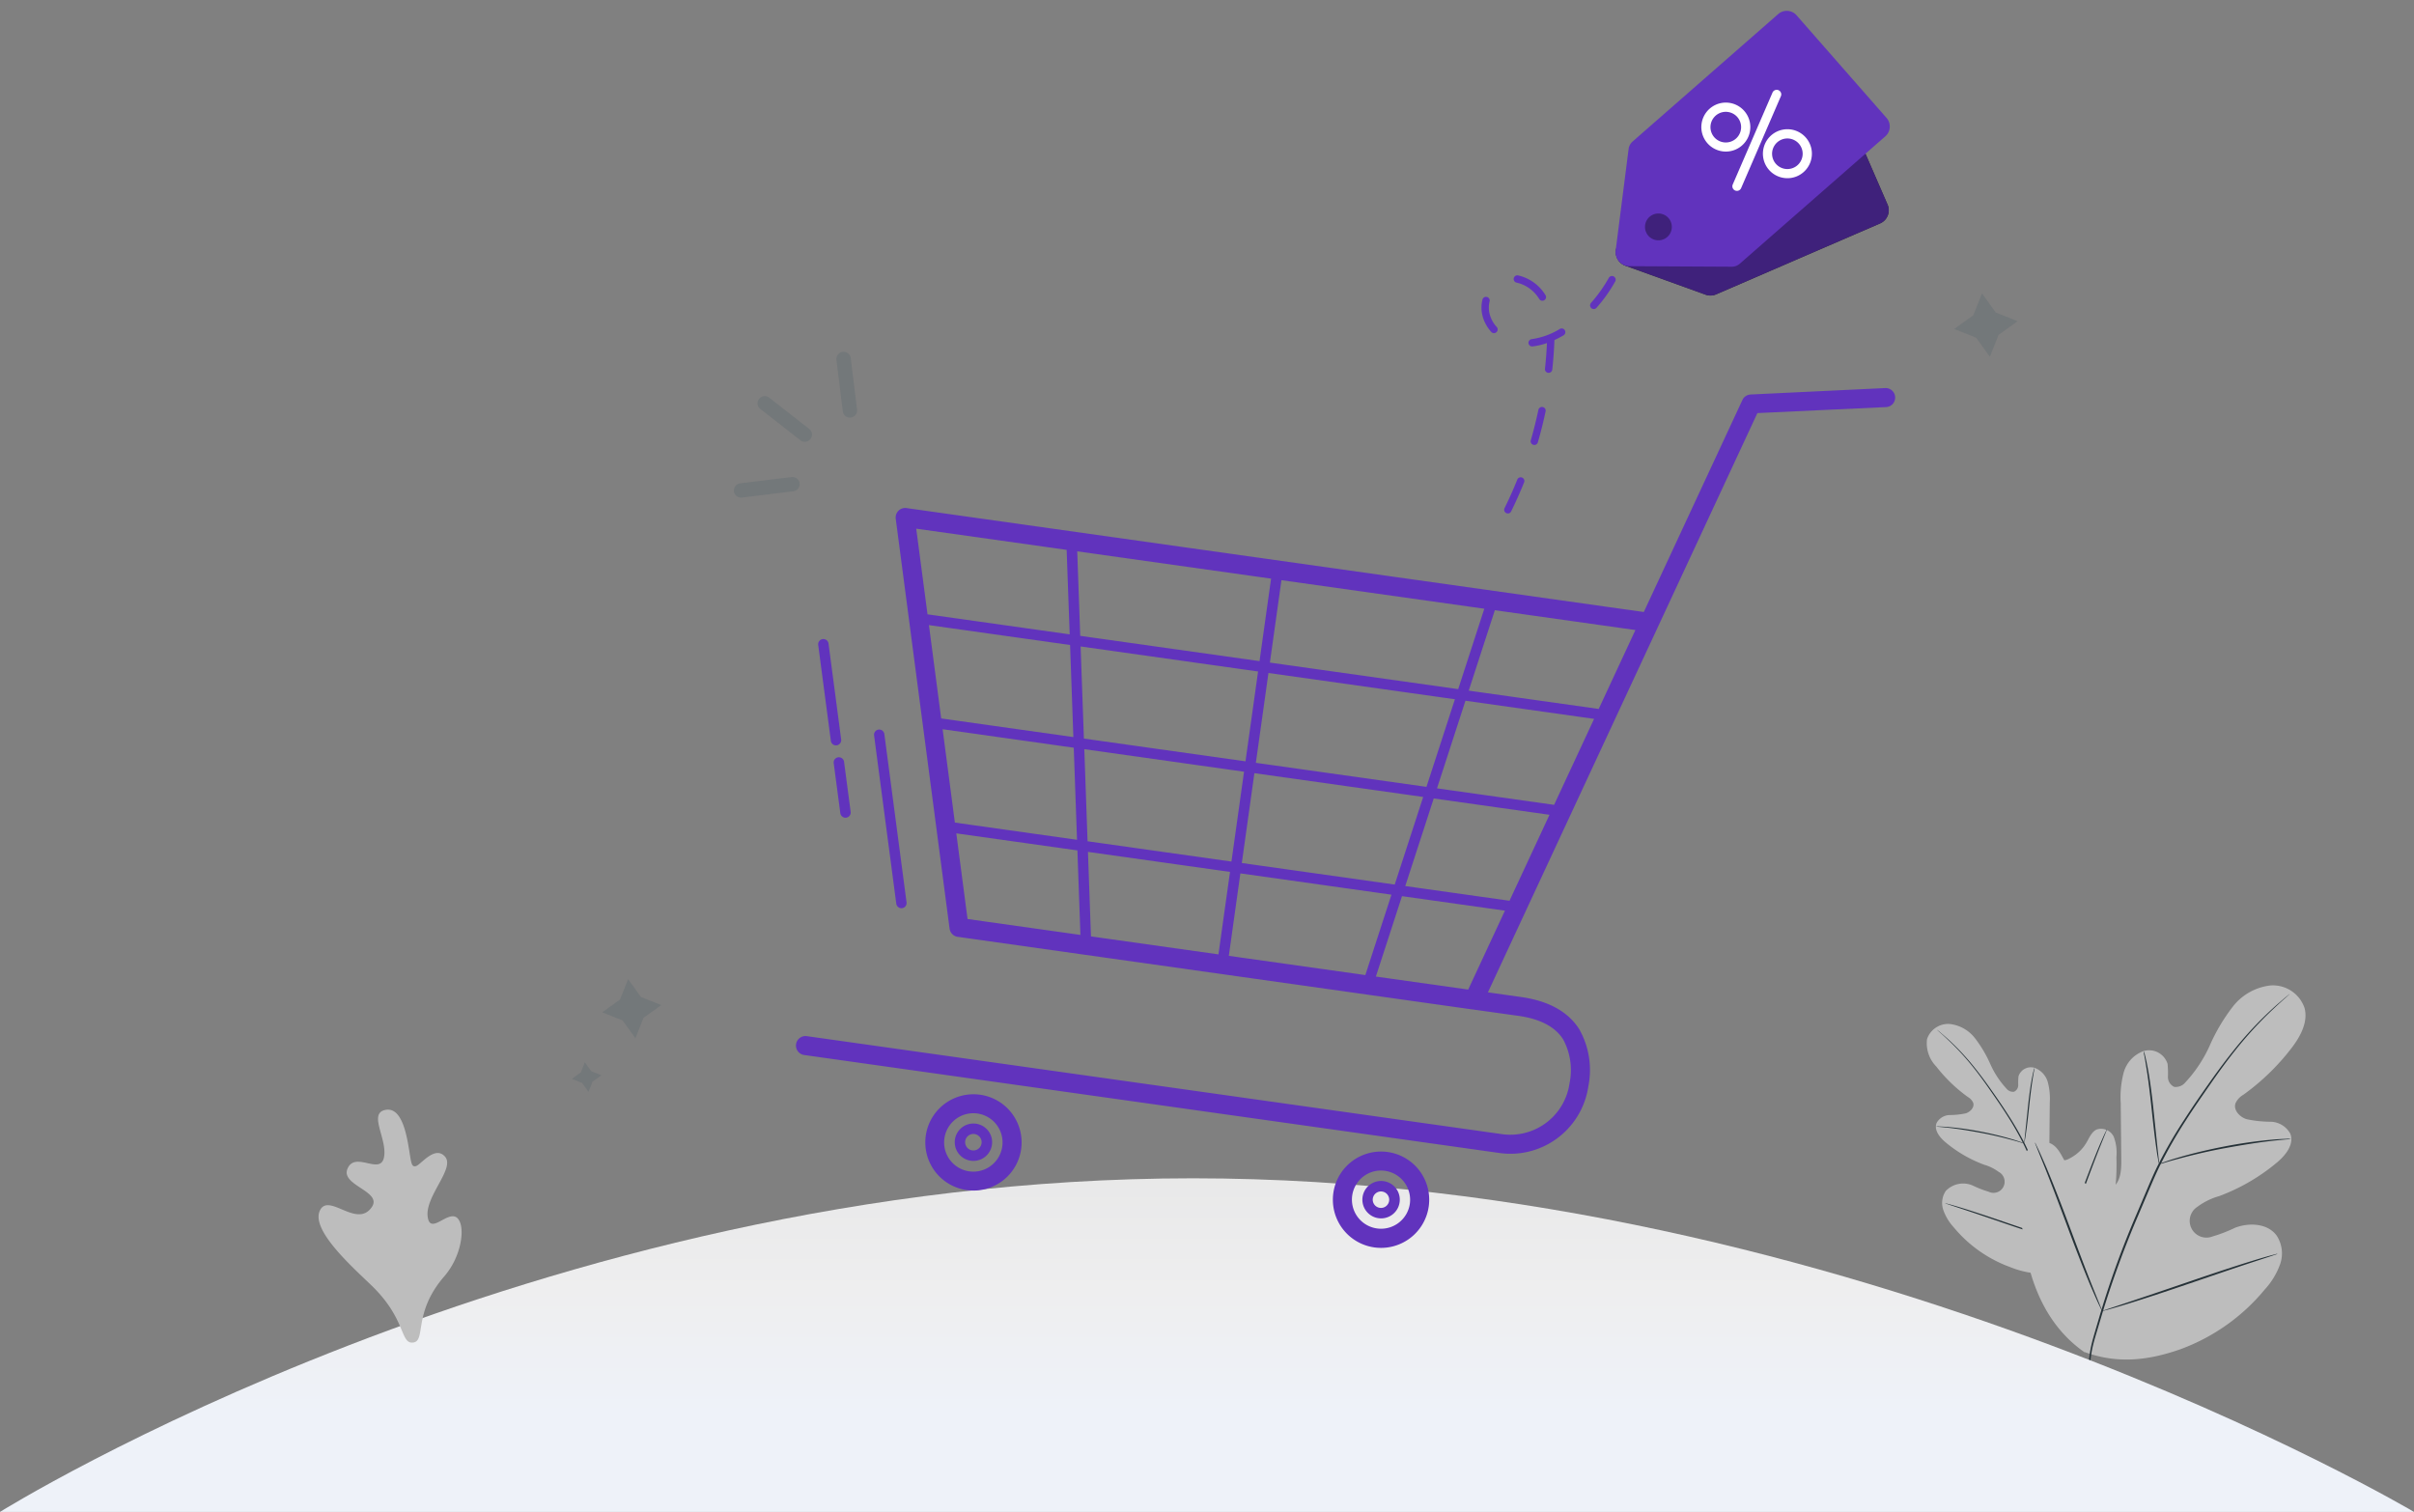 <svg xmlns="http://www.w3.org/2000/svg" xmlns:xlink="http://www.w3.org/1999/xlink" width="282" height="176.634" viewBox="0 0 282 176.634">
  <rect x="0" y="0" width="282" height="176.634" fill="#808080" stroke="none"/>
  <defs>
    <linearGradient id="linear-gradient" x1="0.5" y1="-0.227" x2="0.5" y2="0.708" gradientUnits="objectBoundingBox">
      <stop offset="0" stop-color="#e5e5e5"/>
      <stop offset="0.603" stop-color="#eeeeef"/>
      <stop offset="1" stop-color="#eef2f9"/>
    </linearGradient>
  </defs>
  <g id="empty_cart" transform="translate(-951.927 -424.487)">
    <g id="Group_4865" data-name="Group 4865" transform="translate(951.927 539.606)">
      <g id="Plant" transform="translate(225.046 4.51)">
        <path id="Path_5192" data-name="Path 5192" d="M127.211,393.547c4.152-2.879,5.11-8.249,4.966-13.08a5.316,5.316,0,0,0-.308-2.364,1.637,1.637,0,0,0-2-.857c-.6.281-.863.974-1.2,1.542a4.716,4.716,0,0,1-1.9,1.8,1.8,1.8,0,0,1-1.656.145c-.694-.385-.774-1.347-.764-2.158l.043-4.482a7.476,7.476,0,0,0-.228-2.368,2.486,2.486,0,0,0-1.557-1.686,1.508,1.508,0,0,0-1.871,1.005,7.4,7.4,0,0,0-.028,1,.845.845,0,0,1-.5.792.981.981,0,0,1-.878-.37,10.508,10.508,0,0,1-1.9-2.9,14.462,14.462,0,0,0-1.776-2.987,4.34,4.34,0,0,0-2.931-1.659,2.6,2.6,0,0,0-2.67,1.763,3.885,3.885,0,0,0,1.077,3.2,17.907,17.907,0,0,0,3.7,3.567,1.474,1.474,0,0,1,.616.672c.173.536-.336,1.064-.863,1.233a9.1,9.1,0,0,1-1.871.2,1.8,1.8,0,0,0-1.541.925c-.33.817.351,1.68,1.024,2.244a15.333,15.333,0,0,0,4.529,2.636,5.171,5.171,0,0,1,1.683.827,1.3,1.3,0,0,1-1.178,2.318,11.5,11.5,0,0,1-1.757-.678,2.808,2.808,0,0,0-3.234.6,2.537,2.537,0,0,0-.278,2.244,5.857,5.857,0,0,0,1.2,1.986,15.415,15.415,0,0,0,6.569,4.649,10.59,10.59,0,0,0,7.466.222" transform="translate(-109.986 -364.916)" fill="#bdbdbd"/>
        <path id="Path_5193" data-name="Path 5193" d="M129.715,396.422a16.264,16.264,0,0,0-.962-4.393,71.824,71.824,0,0,0-2.824-7.747l-.845-1.991c-.278-.654-.555-1.3-.866-1.918a35.874,35.874,0,0,0-1.991-3.434c-.684-1.064-1.372-2.05-2.019-2.966s-1.278-1.757-1.877-2.5a28.468,28.468,0,0,0-3.083-3.292c-.4-.358-.709-.616-.925-.808l-.247-.2a.6.6,0,0,0-.086-.065.567.567,0,0,0,.077.077l.237.213c.21.185.518.462.906.827a30.11,30.11,0,0,1,3.052,3.316c.595.746,1.212,1.588,1.85,2.506s1.328,1.9,2.007,2.969a36.283,36.283,0,0,1,1.967,3.434c.308.616.58,1.258.86,1.911l.845,1.991a73.655,73.655,0,0,1,2.831,7.725,16.457,16.457,0,0,1,.986,4.362" transform="translate(-112.755 -366.431)" fill="#263238"/>
        <path id="Path_5194" data-name="Path 5194" d="M147,390.365a1.625,1.625,0,0,0,.08-.342c.043-.222.1-.543.15-.943.117-.8.24-1.9.37-3.126s.268-2.324.4-3.12c.062-.4.117-.718.157-.925a1.605,1.605,0,0,0,.046-.348,1.6,1.6,0,0,0-.1.336c-.059.219-.125.536-.2.925-.154.792-.308,1.9-.441,3.12l-.326,3.129-.1.946a1.6,1.6,0,0,0-.025.348Z" transform="translate(-135.588 -376.429)" fill="#263238"/>
        <path id="Path_5195" data-name="Path 5195" d="M113.577,403.739a2.242,2.242,0,0,0,.41.05c.265.025.647.059,1.119.114.943.1,2.244.308,3.665.57s2.7.579,3.619.83c.459.12.829.228,1.085.308a2.212,2.212,0,0,0,.4.1,2.215,2.215,0,0,0-.385-.154c-.251-.089-.616-.213-1.077-.345-.925-.276-2.192-.6-3.619-.872a36.378,36.378,0,0,0-3.684-.526c-.476-.043-.86-.062-1.125-.068a2.175,2.175,0,0,0-.41,0Z" transform="translate(-112.469 -391.767)" fill="#263238"/>
        <path id="Path_5196" data-name="Path 5196" d="M161.44,417.842a.525.525,0,0,0,.071-.125l.179-.373c.154-.324.361-.8.616-1.387.5-1.181,1.144-2.831,1.825-4.661s1.31-3.487,1.785-4.673l.567-1.406.15-.382a.53.53,0,0,0,.043-.139.543.543,0,0,0-.071.125l-.179.373c-.154.324-.361.8-.616,1.387-.5,1.181-1.144,2.831-1.829,4.661s-1.31,3.487-1.785,4.673l-.567,1.406-.15.382a.542.542,0,0,0-.04.139Z" transform="translate(-145.578 -392.432)" fill="#263238"/>
        <path id="Path_5197" data-name="Path 5197" d="M117.05,432.86a.547.547,0,0,0,.136.055l.4.136,1.464.481c1.233.407,2.941.986,4.821,1.631s3.592,1.208,4.837,1.591c.616.191,1.127.339,1.48.435l.4.108a.535.535,0,0,0,.145.028.563.563,0,0,0-.136-.055l-.4-.136-1.453-.481c-1.233-.407-2.941-.986-4.821-1.631s-3.588-1.208-4.837-1.591c-.616-.191-1.127-.339-1.48-.435l-.407-.108a.538.538,0,0,0-.149-.028Z" transform="translate(-114.872 -411.914)" fill="#263238"/>
      </g>
      <g id="Plant-2" data-name="Plant" transform="translate(236.067)">
        <path id="Path_5192-2" data-name="Path 5192" d="M117.441,407.784c-6.218-4.311-7.653-12.352-7.436-19.585a7.952,7.952,0,0,1,.462-3.54,2.451,2.451,0,0,1,2.991-1.283c.9.42,1.293,1.459,1.8,2.308a7.062,7.062,0,0,0,2.839,2.7,2.692,2.692,0,0,0,2.48.217c1.039-.576,1.159-2.017,1.145-3.231l-.065-6.711a11.194,11.194,0,0,1,.342-3.545,3.722,3.722,0,0,1,2.331-2.525,2.258,2.258,0,0,1,2.8,1.5,11.077,11.077,0,0,1,.042,1.5,1.265,1.265,0,0,0,.743,1.186,1.47,1.47,0,0,0,1.316-.554,15.749,15.749,0,0,0,2.853-4.339,21.63,21.63,0,0,1,2.659-4.473,6.5,6.5,0,0,1,4.39-2.483,3.9,3.9,0,0,1,4,2.64c.443,1.688-.54,3.411-1.611,4.787a26.813,26.813,0,0,1-5.539,5.34,2.206,2.206,0,0,0-.923,1.006c-.259.8.5,1.592,1.293,1.846a13.653,13.653,0,0,0,2.8.3,2.689,2.689,0,0,1,2.308,1.385c.494,1.223-.526,2.516-1.533,3.36a22.956,22.956,0,0,1-6.781,3.947,7.742,7.742,0,0,0-2.52,1.237,1.955,1.955,0,0,0,1.763,3.471,17.173,17.173,0,0,0,2.63-1.016c1.648-.628,3.78-.522,4.842.9a3.8,3.8,0,0,1,.415,3.36,8.769,8.769,0,0,1-1.809,2.973,23.079,23.079,0,0,1-9.838,6.962c-3.822,1.339-7.386,1.713-11.18.332" transform="translate(-109.984 -364.913)" fill="#bdbdbd"/>
        <path id="Path_5193-2" data-name="Path 5193" d="M113.99,411c.254-2.866.383-2.927,1.44-6.578a107.555,107.555,0,0,1,4.228-11.6l1.265-2.981c.415-.979.831-1.948,1.3-2.871a53.71,53.71,0,0,1,2.981-5.142c1.025-1.592,2.054-3.07,3.023-4.44s1.911-2.63,2.811-3.744a42.623,42.623,0,0,1,4.616-4.93c.591-.536,1.062-.923,1.385-1.209l.369-.3a.892.892,0,0,1,.129-.1.852.852,0,0,1-.115.115l-.355.319c-.314.277-.777.692-1.357,1.237a45.09,45.09,0,0,0-4.568,4.966c-.891,1.117-1.814,2.377-2.769,3.753s-1.989,2.853-3.006,4.445a54.34,54.34,0,0,0-2.945,5.142c-.462.923-.868,1.883-1.288,2.862l-1.265,2.981a110.279,110.279,0,0,0-4.237,11.567c-1.066,3.637-1.209,3.693-1.478,6.532" transform="translate(-106.136 -366.093)" fill="#263238"/>
        <path id="Path_5194-2" data-name="Path 5194" d="M148.8,394.743a2.433,2.433,0,0,1-.12-.512c-.065-.332-.143-.812-.225-1.412-.175-1.2-.36-2.853-.554-4.68s-.4-3.48-.6-4.671c-.092-.6-.175-1.076-.235-1.385a2.4,2.4,0,0,1-.069-.522,2.4,2.4,0,0,1,.152.5c.088.328.189.8.3,1.385.231,1.186.462,2.843.66,4.671l.489,4.684.157,1.417a2.4,2.4,0,0,1,.037.522Z" transform="translate(-132.637 -373.876)" fill="#263238"/>
        <path id="Path_5195-2" data-name="Path 5195" d="M129,403.737a3.352,3.352,0,0,1-.614.074c-.4.037-.969.088-1.676.171-1.413.157-3.36.462-5.488.854s-4.043.868-5.419,1.242c-.688.18-1.242.342-1.625.462a3.308,3.308,0,0,1-.6.148,3.305,3.305,0,0,1,.576-.231c.374-.134.923-.319,1.611-.517,1.385-.411,3.281-.891,5.419-1.306a54.465,54.465,0,0,1,5.516-.789c.711-.065,1.288-.092,1.685-.1a3.26,3.26,0,0,1,.614,0Z" transform="translate(-97.41 -385.811)" fill="#263238"/>
        <path id="Path_5196-2" data-name="Path 5196" d="M169.285,424.378a.79.79,0,0,1-.106-.189l-.268-.559c-.231-.485-.54-1.2-.923-2.077-.751-1.768-1.713-4.237-2.733-6.979s-1.962-5.221-2.673-7l-.849-2.1-.225-.572a.8.8,0,0,1-.065-.208.813.813,0,0,1,.106.189l.268.559c.231.485.54,1.2.923,2.077.751,1.768,1.713,4.237,2.737,6.979s1.962,5.221,2.673,7l.849,2.1.225.572a.808.808,0,0,1,.061.208Z" transform="translate(-159.788 -386.331)" fill="#263238"/>
        <path id="Path_5197-2" data-name="Path 5197" d="M137.541,432.86a.819.819,0,0,1-.2.083l-.6.2-2.193.72c-1.846.609-4.4,1.478-7.219,2.442s-5.378,1.81-7.242,2.382c-.923.286-1.689.508-2.216.651l-.6.162a.8.8,0,0,1-.217.042.839.839,0,0,1,.2-.083l.6-.2,2.174-.72c1.846-.609,4.4-1.478,7.219-2.442s5.373-1.81,7.242-2.382c.923-.286,1.689-.508,2.216-.651l.609-.162A.8.8,0,0,1,137.541,432.86Z" transform="translate(-107.554 -401.497)" fill="#263238"/>
      </g>
      <path id="Path_5742" data-name="Path 5742" d="M139.352,0C216.314,0,282,38.975,282,38.975H0S62.39,0,139.352,0Z" transform="translate(0 22.54)" fill="url(#linear-gradient)"/>
    </g>
    <g id="Group_4868" data-name="Group 4868" transform="translate(1005.708 423.12)">
      <g id="Group_4980" data-name="Group 4980" transform="translate(0 21.598) rotate(-7)">
        <g id="Group_4913" data-name="Group 4913" transform="translate(26.265)">
          <g id="Group_4882" data-name="Group 4882" transform="translate(89.925 0.02)">
            <g id="Group_4869" data-name="Group 4869" transform="translate(0.02 26.873)">
              <g id="Group_4868-2" data-name="Group 4868">
                <path id="Path_5743" data-name="Path 5743" d="M.45,27.481a.431.431,0,0,1-.36-.666c.662-1.011,1.3-2.063,1.882-3.127a.43.43,0,0,1,.753.416c-.6,1.082-1.242,2.153-1.916,3.182a.429.429,0,0,1-.359.2ZM4.5,19.916a.431.431,0,0,1-.4-.6c.477-1.114.918-2.261,1.31-3.407a.43.43,0,1,1,.813.28c-.4,1.167-.849,2.334-1.333,3.467a.429.429,0,0,1-.4.262Zm2.68-8.158a.431.431,0,0,1-.419-.529c.206-.879.389-1.774.544-2.661q.025-.15.05-.29a8.049,8.049,0,0,1-1.687.185H5.646a.43.43,0,0,1,0-.86h.019a8.556,8.556,0,0,0,3.378-.776.43.43,0,1,1,.342.789,11.7,11.7,0,0,1-1.122.42c-.032.212-.069.437-.112.681-.158.9-.344,1.813-.554,2.708a.429.429,0,0,1-.418.332ZM1.409,6.377a.43.43,0,0,1-.353-.185A4.457,4.457,0,0,1,.251,4C.243,3.908.24,3.813.24,3.719A3.966,3.966,0,0,1,.508,2.292a.43.43,0,0,1,.8.309A3.109,3.109,0,0,0,1.1,3.72a1.958,1.958,0,0,0,.008.217A3.594,3.594,0,0,0,1.76,5.7a.429.429,0,0,1-.352.675ZM13.323,5a.43.43,0,0,1-.286-.753A16.651,16.651,0,0,0,15.452,1.6a.43.43,0,0,1,.694.509,17.511,17.511,0,0,1-2.54,2.783A.428.428,0,0,1,13.325,5ZM7.48,3.308a.431.431,0,0,1-.392-.252A4.171,4.171,0,0,0,4.717.842.43.43,0,1,1,4.984.025,5.058,5.058,0,0,1,7.87,2.7a.429.429,0,0,1-.391.608Z" fill="#6133bd"/>
              </g>
            </g>
            <g id="Group_4871" data-name="Group 4871" transform="translate(16.638 9.62)">
              <g id="Group_4870" data-name="Group 4870">
                <path id="Path_5744" data-name="Path 5744" d="M32.226,15.183A1.673,1.673,0,0,1,31.072,16.4L11.049,22.29a1.67,1.67,0,0,1-1.231-.113l-8.887-4.5A1.679,1.679,0,0,1,.24,15.332L5.255,6.74a1.667,1.667,0,0,1,.972-.761L26.249.088a1.68,1.68,0,0,1,2.082,1.135l3.872,13.1a1.665,1.665,0,0,1,.023.865Z"/>
                <path id="Path_5744-2" data-name="Path 5744" d="M32.226,15.183A1.673,1.673,0,0,1,31.072,16.4L11.049,22.29a1.67,1.67,0,0,1-1.231-.113l-8.887-4.5A1.679,1.679,0,0,1,.24,15.332L5.255,6.74a1.667,1.667,0,0,1,.972-.761L26.249.088a1.68,1.68,0,0,1,2.082,1.135l3.872,13.1a1.665,1.665,0,0,1,.023.865Z" fill="#6133bd" opacity="0.65"/>
              </g>
            </g>
            <g id="Group_4881" data-name="Group 4881" transform="translate(16.596 0.012)">
              <g id="Group_4873" data-name="Group 4873">
                <g id="Group_4872" data-name="Group 4872">
                  <path id="Path_5745" data-name="Path 5745" d="M3.007,13.814.063,25.394a1.64,1.64,0,0,0,1.361,2l11.857,1.521a1.418,1.418,0,0,0,.982-.229L33,15.954a1.524,1.524,0,0,0,.334-2.127L24.418.725a1.526,1.526,0,0,0-2.1-.472L3.581,12.986a1.418,1.418,0,0,0-.574.828Zm3.649,8.563a1.567,1.567,0,1,1-1-.66A1.567,1.567,0,0,1,6.656,22.377Z" fill="#6133bd"/>
                </g>
              </g>
            </g>
            <g id="Group_5454" data-name="Group 5454" transform="translate(28.709 9.475) rotate(7)">
              <g id="Group_5453" data-name="Group 5453">
                <path id="Path_6371" data-name="Path 6371" d="M3420.26,455.6a2.861,2.861,0,1,1,1.052-.2A2.861,2.861,0,0,1,3420.26,455.6Zm0-4.643a1.79,1.79,0,1,0,.709.148,1.79,1.79,0,0,0-.709-.148Z" transform="translate(-3417.409 -449.889)" fill="#fff"/>
              </g>
            </g>
            <path id="Path_6372" data-name="Path 6372" d="M3446.63,449.87a.534.534,0,0,1-.49-.746l4.635-10.716a.534.534,0,1,1,.979.424l-4.635,10.716a.534.534,0,0,1-.489.322Z" transform="translate(-3334.542 -846.348) rotate(7)" fill="#fff"/>
            <g id="Group_5458" data-name="Group 5458" transform="translate(35.468 13.441) rotate(7)">
              <g id="Group_5457" data-name="Group 5457">
                <path id="Path_6373" data-name="Path 6373" d="M3477.57,480.392a2.861,2.861,0,1,1,1.052-.2,2.861,2.861,0,0,1-1.052.2Zm0-4.642a1.786,1.786,0,1,0,.707.147,1.786,1.786,0,0,0-.707-.147Z" transform="translate(-3474.718 -474.682)" fill="#fff"/>
              </g>
            </g>
          </g>
          <g id="Group_4912" data-name="Group 4912" transform="translate(0.134 43.926)">
            <g id="Group_4904" data-name="Group 4904" transform="translate(0.033)">
              <path id="Path_5758" data-name="Path 5758" d="M135.536,1.26,119.843.091h-.134a.935.935,0,0,0-.372.107l-.025.013-.026.017a.93.93,0,0,0-.214.181c-.012.013-.023.026-.034.04l-.015.021c-.013.018-.027.037-.039.056h0l-14.532,23.3L20.312,1.254a.939.939,0,0,0-1.184.914l.407,48.3a.942.942,0,0,0,.7.9h.016l46.184,12.4.508.136,11.948,3.207H78.9l5.238,1.406c2.514.675,4.176,1.833,4.942,3.444a7.7,7.7,0,0,1,.12,5.319,7.155,7.155,0,0,1-8.764,5.048L1.23,61.068a.939.939,0,1,0-.486,1.815l79.211,21.26a9.036,9.036,0,0,0,11.067-6.376,9.492,9.492,0,0,0-.246-6.61c-1.014-2.132-3.085-3.63-6.156-4.455L80.6,65.624l25.065-40.2.007-.011L120.272,2,135.4,3.133a.94.94,0,0,0,.137-1.875ZM86.164,20.874l-4.322,9.269L60.079,24.3l2.6-9.73ZM55.95,36.34,53.121,46.913l-16.7-4.483.961-11.074ZM37.459,30.469,38.42,19.4,59,24.92,56.176,35.493Zm19.339,6.1,19.6,5.26L71.7,51.9,53.97,47.14Zm.227-.847L59.853,25.15l21.613,5.8-4.7,10.071Zm4.809-21.378-2.6,9.73L38.5,18.508l.884-10.192ZM21.02,3.389l17.5,4.7-.884,10.192-16.528-4.44Zm.1,11.363,16.442,4.414L36.6,30.239l-15.386-4.13Zm.1,12.267,15.3,4.107L35.559,42.2,21.314,38.376Zm.191,22.72-.088-10.453,14.16,3.8L34.6,53.278Zm14.049,3.77.884-10.192L52.9,47.76l-2.6,9.73Zm15.681,4.209,2.6-9.731L71.32,52.7,67,61.975Zm27.562,7.4-10.84-2.909,4.322-9.269,12.089,3.245ZM84.759,55.4l-12.2-3.274,4.7-10.071L90.811,45.7ZM91.3,44.92,77.632,41.252l4.7-10.071,15.021,4.032Zm6.538-10.485L82.7,30.374,87.026,21.1,103.4,25.5Z" transform="translate(0.175 0.175)" fill="#6133bd"/>
              <path id="Path_5759" data-name="Path 5759" d="M82.477,84.8a9.254,9.254,0,0,1-2.393-.318L.874,63.224a1.112,1.112,0,1,1,.574-2.149l79.21,21.26a6.983,6.983,0,0,0,8.552-4.927,7.545,7.545,0,0,0-.116-5.2c-.743-1.563-2.369-2.69-4.831-3.351l-5.234-1.4h-.021L20.37,51.709h-.009a1.118,1.118,0,0,1-.827-1.067l-.407-48.3a1.111,1.111,0,0,1,1.4-1.082l84.009,22.549L119,.607h0c.014-.022.029-.042.044-.063h0l.014-.02.034-.04L119.1.476a1.1,1.1,0,0,1,.253-.214h.006l.025-.015.023-.012h.006a1.1,1.1,0,0,1,.441-.127h.166l15.69,1.169a1.112,1.112,0,0,1-.162,2.219L120.537,2.36,81.045,65.693l3.792,1.018c3.123.838,5.231,2.368,6.268,4.548a9.653,9.653,0,0,1,.256,6.728A9.218,9.218,0,0,1,82.475,84.8ZM1.16,61.383a.767.767,0,0,0-.2,1.508L80.171,84.152A8.864,8.864,0,0,0,91.029,77.9a9.327,9.327,0,0,0-.235-6.491c-.991-2.084-3.025-3.552-6.045-4.362l-4.243-1.138.123-.2L120.355,2l15.23,1.135a.767.767,0,0,0,.112-1.53L120.009.438h-.116a.758.758,0,0,0-.3.087l-.016.008-.011.006-.016.01a.759.759,0,0,0-.175.147L119.367.7l-.021.025h0l-.01.014L119.3.789V.8L104.7,24.211l-.124-.033L20.44,1.6a.767.767,0,0,0-.966.746l.407,48.3a.771.771,0,0,0,.564.734h.026L84.352,68.529c2.565.688,4.265,1.879,5.054,3.537a7.864,7.864,0,0,1,.138,5.436,7.316,7.316,0,0,1-8.975,5.17L1.359,61.412a.767.767,0,0,0-.2-.029ZM78.954,65.49l-11.162-3L72.261,52.9,84.716,56.25ZM68.279,62.267,78.8,65.09l5.38-8.628L72.453,53.316Zm-1.01.086L51.1,58.015l2.692-10.064,17.945,4.817ZM51.525,57.77l15.554,4.175,4.172-8.952-17.214-4.62Zm-.938.1L35.448,53.813l.915-10.541L53.28,47.813ZM35.816,53.554l14.526,3.9,2.514-9.4L36.67,43.711Zm49.193,2.224-12.52-3.36,4.843-10.389,13.921,3.737ZM72.976,52.191l11.876,3.188,5.862-9.4-13.19-3.54ZM34.924,53.672,21.411,50.045,21.32,39.234l14.52,3.9ZM21.754,49.78l12.861,3.452.854-9.843-13.8-3.7Zm50.211,2.5L53.929,47.44l2.917-10.906.167.045,19.8,5.313ZM54.352,47.192l17.422,4.676,4.547-9.754L57.09,36.953Zm-.938.1-.167-.045-16.84-4.52L37.4,31.309l18.933,5.082ZM36.776,42.475l16.394,4.4,2.739-10.239-18.2-4.886Zm54.77,2.818L77.559,41.539,82.4,31.15l15.387,4.13Zm-13.5-3.981,13.342,3.581,5.862-9.4L82.593,31.558Zm-42.162,1.28-14.57-3.911-.1-11.715,15.66,4.2ZM21.657,38.417l13.919,3.737.931-10.724L21.565,27.42ZM77.036,41.4l-.14-.038L56.984,36.016,59.9,25.11l21.979,5.9Zm-19.63-5.626L76.845,40.99l4.547-9.754-21.247-5.7Zm-.938.1-.167-.045L37.444,30.772l.992-11.424,20.951,5.623ZM37.814,30.513l18.411,4.94,2.739-10.239-20.22-5.427Zm60.27,4.294L82.63,30.659l4.47-9.587,16.745,4.494ZM83.117,30.433l14.808,3.975,5.38-8.628L87.29,21.48Zm-46.2.2L21.21,26.413,21.11,14.7,37.918,19.21ZM21.553,26.148l15.06,4.042.931-10.724L21.461,15.15Zm60.555,4.371-.14-.038L60.037,24.6l2.692-10.064,23.847,6.4ZM60.461,24.351,81.916,30.11l4.172-8.952-23.115-6.2Zm-.937.1L38.482,18.809,39.4,8.268l.2.053,22.62,6.071Zm-20.673-5.9L59.28,24.033l2.514-9.4L39.707,8.708Zm-.892.118L21.107,14.145l-.092-10.81L38.874,8.128ZM21.45,13.88l16.2,4.348.85-9.842-17.14-4.6Z" fill="#6133bd"/>
            </g>
            <g id="Group_4905" data-name="Group 4905" transform="translate(13.653 70.133)">
              <path id="Path_5760" data-name="Path 5760" d="M6.873.193A5.449,5.449,0,1,0,10.2,2.734,5.456,5.456,0,0,0,6.873.193Zm2.048,6.2a3.573,3.573,0,1,1-.357-2.717,3.579,3.579,0,0,1,.357,2.717Z" transform="translate(0.168 0.166)" fill="#6133bd"/>
              <path id="Path_5761" data-name="Path 5761" d="M5.635,11.262a5.625,5.625,0,1,1,5.437-4.17,5.625,5.625,0,0,1-5.437,4.17ZM5.629.344A5.293,5.293,0,1,0,7,.526,5.293,5.293,0,0,0,5.629.344Zm.01,9.038A3.749,3.749,0,1,1,9.255,6.6l-.167-.045.167.045A3.752,3.752,0,0,1,5.638,9.381ZM5.63,2.226a3.412,3.412,0,1,0,.88.117,3.412,3.412,0,0,0-.88-.117Z" fill="#6133bd"/>
            </g>
            <g id="Group_4906" data-name="Group 4906" transform="translate(60.091 82.577)">
              <path id="Path_5762" data-name="Path 5762" d="M6.873.193A5.449,5.449,0,1,0,10.2,2.734,5.457,5.457,0,0,0,6.873.193Zm2.047,6.2a3.571,3.571,0,1,1-.356-2.717A3.579,3.579,0,0,1,8.92,6.393Z" transform="translate(0.172 0.171)" fill="#6133bd"/>
              <path id="Path_5763" data-name="Path 5763" d="M5.639,11.267A5.627,5.627,0,1,1,11.077,7.1a5.627,5.627,0,0,1-5.438,4.167ZM5.633.348A5.3,5.3,0,1,0,7,.53,5.3,5.3,0,0,0,5.633.348Zm.006,9.037a3.747,3.747,0,1,1,3.62-2.777h0A3.749,3.749,0,0,1,5.638,9.385Zm0-7.155A3.4,3.4,0,1,0,8.925,6.518h0A3.412,3.412,0,0,0,5.634,2.23Z" fill="#6133bd"/>
            </g>
            <g id="Group_4907" data-name="Group 4907" transform="translate(63.54 86.026)">
              <path id="Path_5764" data-name="Path 5764" d="M2.534.071a2.009,2.009,0,1,0,1.225.937A2.012,2.012,0,0,0,2.534.071Zm.578,2.238A1.133,1.133,0,1,1,3,1.448a1.135,1.135,0,0,1,.112.861Z" transform="translate(0.172 0.173)" fill="#6133bd"/>
              <path id="Path_5765" data-name="Path 5765" d="M2.186,4.372a2.185,2.185,0,1,1,.562-4.3h0a2.185,2.185,0,0,1-.563,4.3Zm0-4.026A1.845,1.845,0,1,0,2.66.41h0A1.842,1.842,0,0,0,2.182.347Zm0,3.148a1.306,1.306,0,1,1,1.262-.968,1.306,1.306,0,0,1-1.262.968Zm0-2.269a.962.962,0,1,0,.93,1.211h0a.963.963,0,0,0-.929-1.211Z" fill="#6133bd"/>
            </g>
            <g id="Group_4908" data-name="Group 4908" transform="translate(17.1 73.558)">
              <path id="Path_5766" data-name="Path 5766" d="M2.534.071a2.009,2.009,0,1,0,1.225.937A2.012,2.012,0,0,0,2.534.071Zm.578,2.238A1.133,1.133,0,1,1,3,1.448a1.135,1.135,0,0,1,.112.861Z" transform="translate(0.172 0.17)" fill="#6133bd"/>
              <path id="Path_5767" data-name="Path 5767" d="M2.187,4.371A2.183,2.183,0,1,1,4.3,2.753,2.183,2.183,0,0,1,2.187,4.371Zm0-4.026a1.841,1.841,0,1,0,.476.063A1.841,1.841,0,0,0,2.187.345Zm0,3.148A1.3,1.3,0,1,1,3.481,2.279,1.3,1.3,0,0,1,2.187,3.493Zm0-2.269a.963.963,0,1,0,.249.033.963.963,0,0,0-.249-.033Z" fill="#6133bd"/>
            </g>
            <g id="Group_4909" data-name="Group 4909" transform="translate(13.564 26.549)">
              <path id="Path_5768" data-name="Path 5768" d="M.5,20.682A.43.43,0,0,0,.878,20.6a.441.441,0,0,0,.168-.351L.868.437A.438.438,0,0,0,.43,0,.436.436,0,0,0,0,.443L.177,20.261a.44.44,0,0,0,.322.421Z" transform="translate(0.169 0.173)" fill="#6133bd"/>
              <path id="Path_5769" data-name="Path 5769" d="M.782,21.043a.6.6,0,0,1-.156-.021h0a.614.614,0,0,1-.448-.587L0,.617A.608.608,0,0,1,.6,0a.61.61,0,0,1,.61.608l.177,19.818a.608.608,0,0,1-.6.617ZM.606.346h0A.265.265,0,0,0,.342.615L.519,20.433a.267.267,0,0,0,.2.255h0a.276.276,0,0,0,.07.009.265.265,0,0,0,.261-.269L.868.611A.265.265,0,0,0,.606.347Z" fill="#6133bd"/>
            </g>
            <g id="Group_4910" data-name="Group 4910" transform="translate(8.374 15.279)">
              <path id="Path_5770" data-name="Path 5770" d="M.425,12.138a.433.433,0,0,0,.38-.077.44.44,0,0,0,.169-.351L.872.436A.436.436,0,1,0,0,.443L.1,11.717A.44.44,0,0,0,.425,12.138Z" transform="translate(0.172 0.173)" fill="#6133bd"/>
              <path id="Path_5771" data-name="Path 5771" d="M.709,12.5A.61.61,0,0,1,.1,11.891L0,.617A.608.608,0,1,1,1.215.608l.1,11.274a.609.609,0,0,1-.6.617ZM.608.346h0a.262.262,0,0,0-.189.08A.267.267,0,0,0,.344.615l.1,11.274a.267.267,0,0,0,.2.255h0a.263.263,0,0,0,.23-.046.267.267,0,0,0,.1-.213L.872.611A.265.265,0,0,0,.608.346Z" fill="#6133bd"/>
            </g>
            <g id="Group_4911" data-name="Group 4911" transform="translate(8.488 29.209)">
              <path id="Path_5772" data-name="Path 5772" d="M.434,0A.437.437,0,0,0,0,.443L.053,6.312A.438.438,0,1,0,.928,6.3L.875.436A.439.439,0,0,0,.434,0Z" transform="translate(0.173 0.173)" fill="#6133bd"/>
              <path id="Path_5773" data-name="Path 5773" d="M.663,7.093a.611.611,0,0,1-.609-.608L0,.617A.61.61,0,1,1,1.219.608l.053,5.869a.61.61,0,0,1-.6.617ZM.607.346h0A.265.265,0,0,0,.344.614L.4,6.483a.267.267,0,0,0,.2.255.276.276,0,0,0,.071.009.265.265,0,0,0,.263-.269L.875.61A.266.266,0,0,0,.8.422.256.256,0,0,0,.607.346Z" fill="#6133bd"/>
            </g>
          </g>
        </g>
        <g id="Group_4974" data-name="Group 4974" transform="translate(0.001 35.477)" opacity="0.22">
          <g id="Group_4973" data-name="Group 4973" transform="translate(0.027 60.374)">
            <path id="Path_5790" data-name="Path 5790" d="M4.7,2.248,6.943,3.476,4.7,4.7,3.476,6.944,2.247,4.7,0,3.47,2.245,2.246,3.47,0Z" transform="translate(4.475 0.003)" fill="#455a64"/>
            <path id="Path_5791" data-name="Path 5791" d="M2.35,1.124l1.122.615-1.121.613L1.738,3.473,1.124,2.35,0,1.736l1.121-.613L1.735,0Z" transform="translate(0.007 9.023)" fill="#455a64"/>
          </g>
          <path id="Path_5792" data-name="Path 5792" d="M5.047,2.413l2.411,1.32L5.049,5.049,3.733,7.457l-1.32-2.41L0,3.727,2.411,2.411,3.727,0Z" transform="translate(170.99 0.128)" fill="#455a64"/>
        </g>
        <g id="Group_4979" data-name="Group 4979" transform="translate(27.155 26.16)" opacity="0.22">
          <g id="Group_4976" data-name="Group 4976" transform="translate(13.791 0.01)">
            <path id="Path_5796" data-name="Path 5796" d="M1.679,6.916l0-6.078A.837.837,0,0,0,0,.837L.006,6.915a.837.837,0,0,0,1.673,0Z" fill="#455a64"/>
          </g>
          <g id="Group_4977" data-name="Group 4977" transform="translate(0.01 13.791)">
            <path id="Path_5797" data-name="Path 5797" d="M7.752.843A.838.838,0,0,0,6.915.006L.837,0a.837.837,0,0,0,0,1.673l6.078,0A.835.835,0,0,0,7.752.843Z" fill="#455a64"/>
          </g>
          <g id="Group_4978" data-name="Group 4978" transform="translate(4.043 4.043)">
            <path id="Path_5798" data-name="Path 5798" d="M5.853,5.017a.835.835,0,0,0-.246-.592L1.429.246A.837.837,0,1,0,.246,1.429L4.425,5.608a.836.836,0,0,0,1.428-.591Z" fill="#455a64"/>
          </g>
        </g>
      </g>
    </g>
    <path id="Path_5801" data-name="Path 5801" d="M292.341,180.061c-3.713,4.278-2.076,7.576-3.657,7.729a.937.937,0,0,1-.227,0c-1.227-.169-.768-3-4.682-6.738-2.474-2.366-7.175-6.613-5.9-8.8,1.091-1.875,4.308,2.229,6.012-.3,1.239-1.84-3.641-2.508-2.856-4.447.871-2.147,3.833.769,4.267-1.334s-1.8-5.043.061-5.536c.029-.008.058-.013.084-.019,1.788-.386,2.408,2.4,2.725,4.246.322,1.875.3,2.464.863,2.318s2.226-2.48,3.409-1.1-2.374,4.627-2.031,7.035,2.884-1.6,3.773.621C294.694,175,294.186,177.937,292.341,180.061Z" transform="translate(711.482 393.545)" fill="#bdbdbd"/>
  </g>
</svg>
